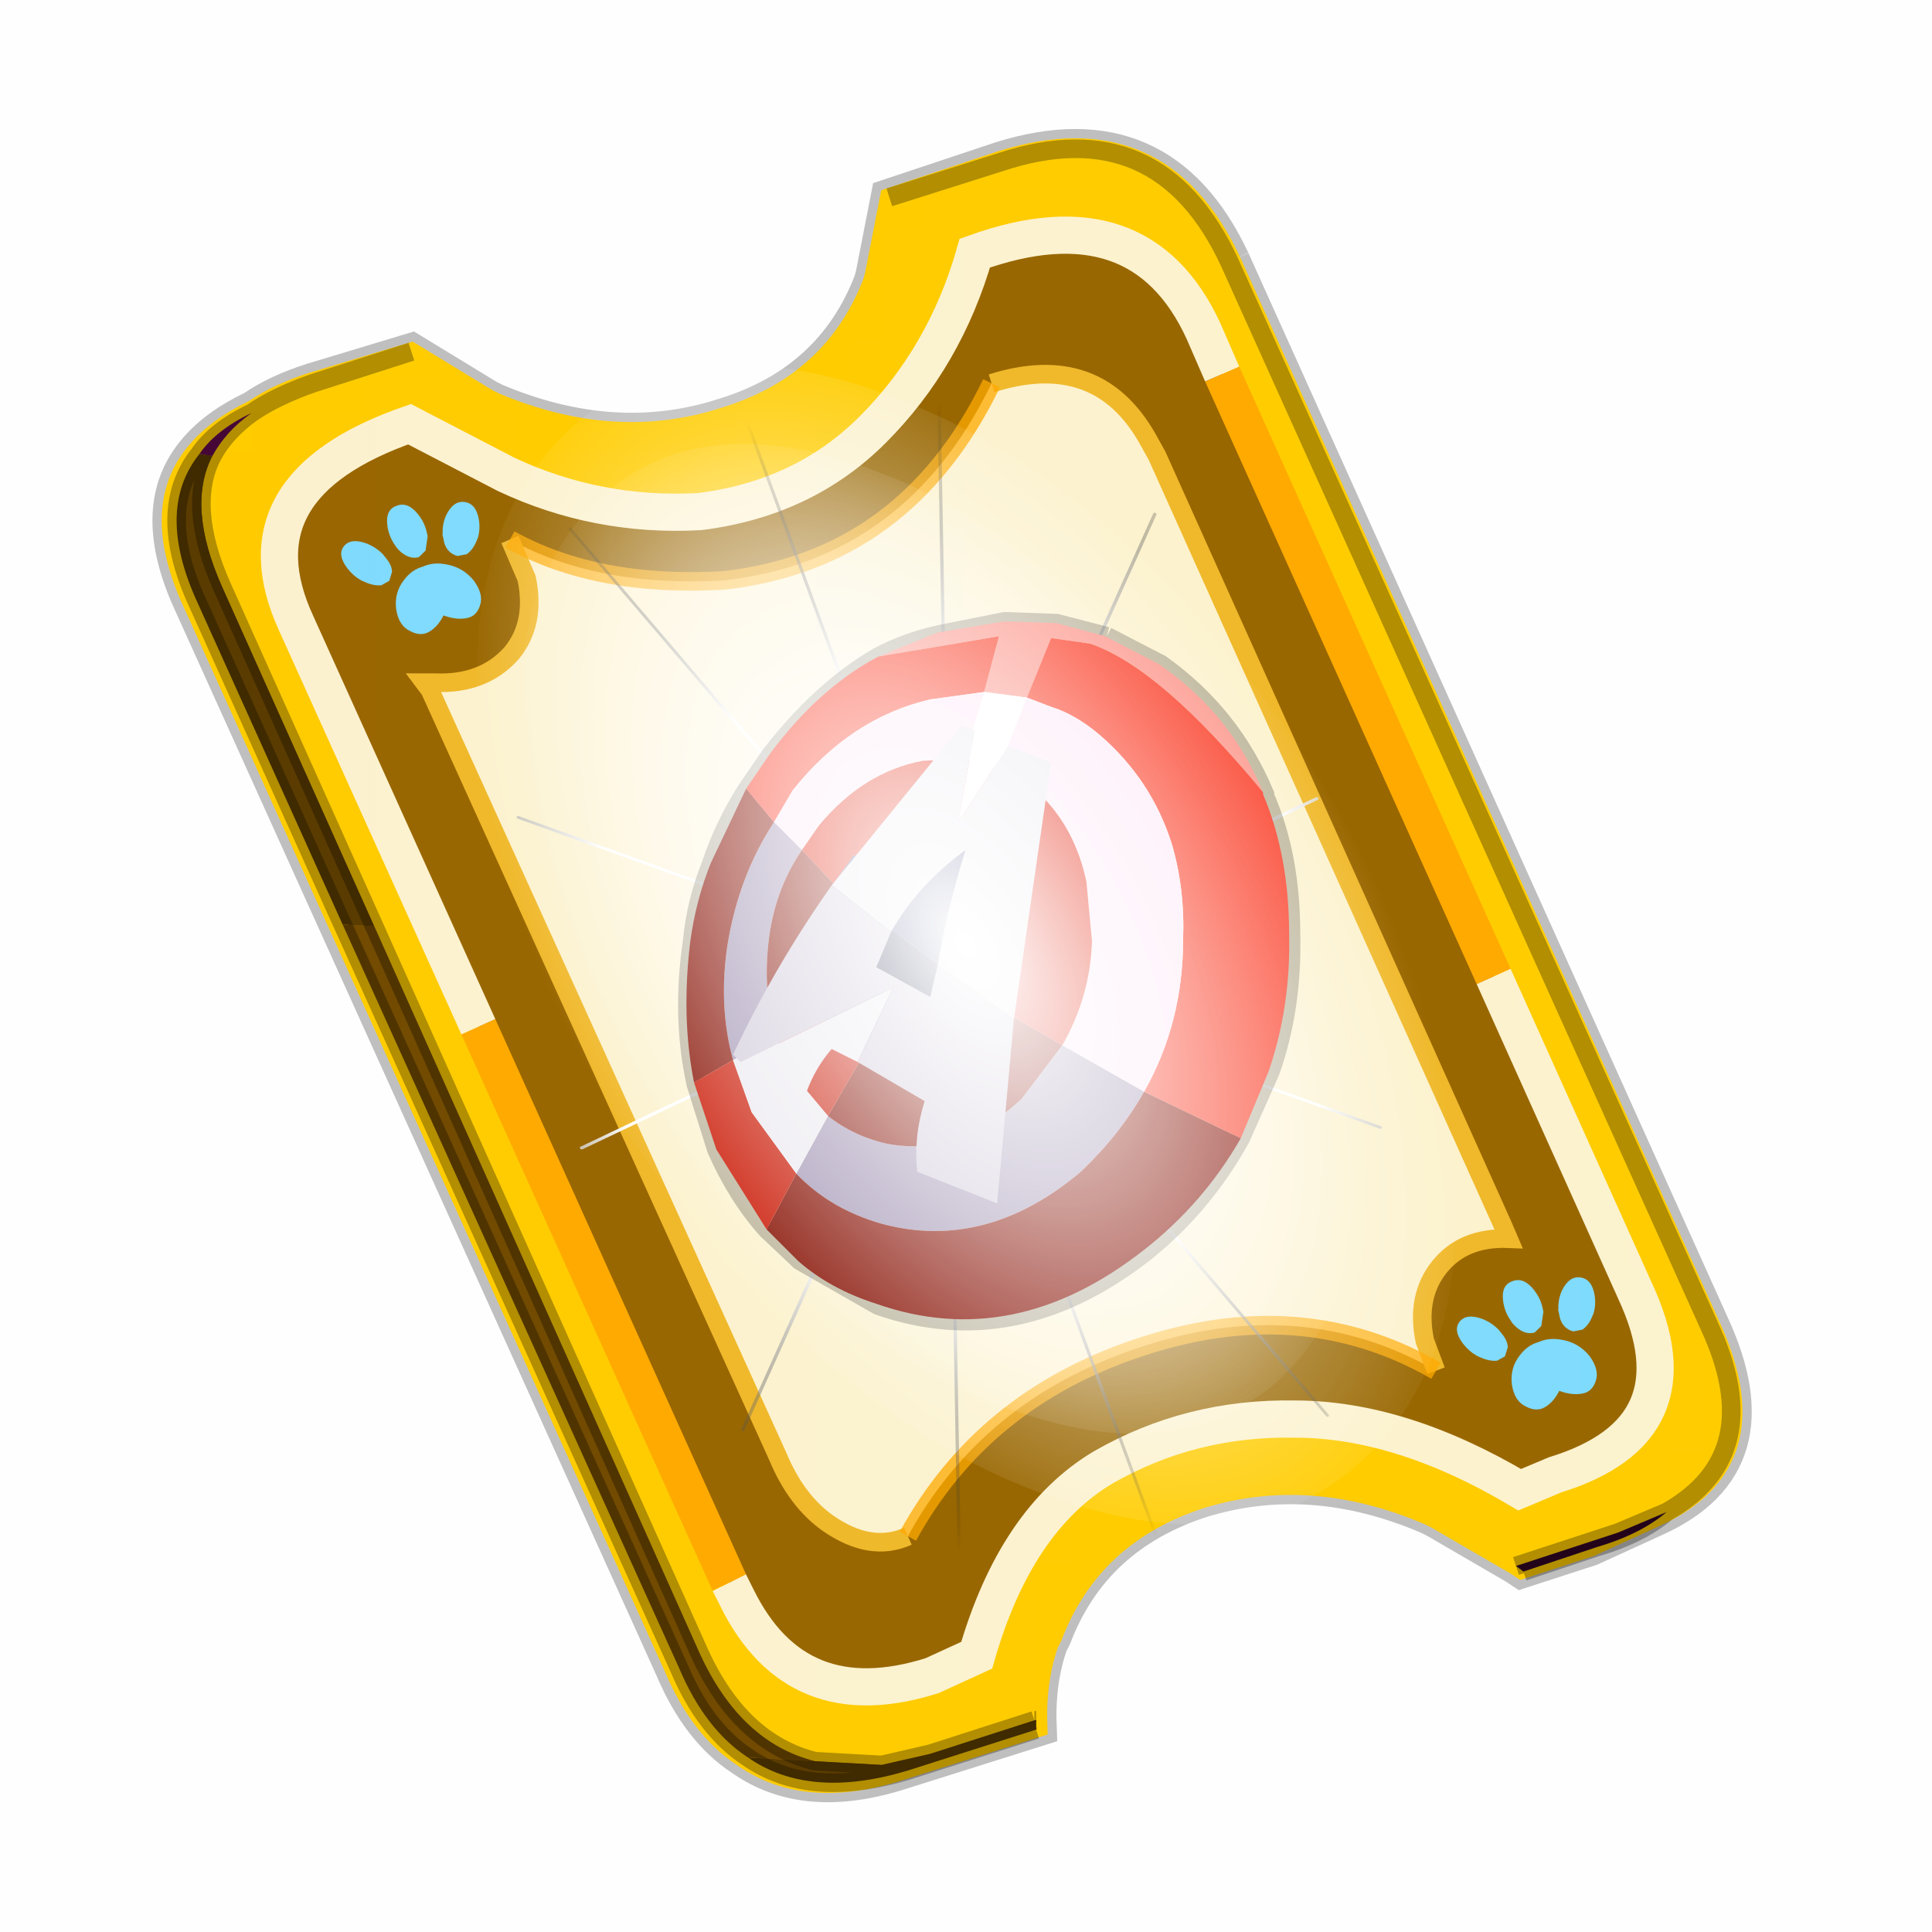 <?xml version='1.0' encoding='UTF-8'?>
<svg xmlns:xlink="http://www.w3.org/1999/xlink" xmlns="http://www.w3.org/2000/svg" version="1.1" width="60px" height="60px" viewBox="0.0 0.0 60.0 60.0"><defs><g id="c1"><path fill="#000000" fill-opacity="0.004" d="M0.0 0.0 L60.0 0.0 60.0 60.0 0.0 60.0 0.0 0.0"/></g><g id="c2"><path fill="none" stroke="#000000" stroke-width="1.0" stroke-opacity="0.247" d="M28.5 3.05 L41.4 31.7 Q43.1 35.4 39.9 36.85 L38.15 37.65 36.3 38.25 36.15 38.15 34.0 36.9 33.8 36.8 Q30.65 35.45 27.7 36.35 24.75 37.3 23.7 40.05 L23.6 40.25 Q23.25 41.25 23.3 42.5 L19.65 43.65 Q17.05 44.5 15.35 43.3 14.2 42.55 13.5 40.9 L0.55 12.25 Q-0.6 9.75 0.6 8.25 1.15 7.55 2.2 7.05 2.85 6.6 3.8 6.3 L6.45 5.5 8.5 6.75 8.7 6.85 Q11.9 8.2 14.85 7.25 17.8 6.35 18.85 3.6 L18.9 3.4 19.3 1.35 22.3 0.35 Q26.6 -1.0 28.5 3.05"/><path fill="#986600" stroke="none" d="M28.5 3.05 L41.4 31.7 Q43.1 35.4 39.9 36.85 L38.15 37.65 36.3 38.25 36.15 38.15 34.0 36.9 33.8 36.8 Q30.65 35.45 27.7 36.35 24.75 37.3 23.7 40.05 L23.6 40.25 Q23.25 41.25 23.3 42.5 L19.65 43.65 Q17.05 44.5 15.35 43.3 14.2 42.55 13.5 40.9 L0.55 12.25 Q-0.6 9.75 0.6 8.25 1.15 7.55 2.2 7.05 2.85 6.6 3.8 6.3 L6.45 5.5 8.5 6.75 8.7 6.85 Q11.9 8.2 14.85 7.25 17.8 6.35 18.85 3.6 L18.9 3.4 19.3 1.35 22.3 0.35 Q26.6 -1.0 28.5 3.05"/><path fill="none" stroke="#ffcc00" stroke-width="0.5" d="M28.5 3.05 L41.4 31.7 Q43.1 35.4 39.9 36.85 L38.15 37.65 36.3 38.25 36.15 38.15 34.0 36.9 33.8 36.8 Q30.65 35.45 27.7 36.35 24.75 37.3 23.7 40.05 L23.6 40.25 Q23.25 41.25 23.3 42.5 L19.65 43.65 Q17.05 44.5 15.35 43.3 14.2 42.55 13.5 40.9 L0.55 12.25 Q-0.6 9.75 0.6 8.25 1.15 7.55 2.2 7.05 2.85 6.6 3.8 6.3 L6.45 5.5 8.5 6.75 8.7 6.85 Q11.9 8.2 14.85 7.25 17.8 6.35 18.85 3.6 L18.9 3.4 19.3 1.35 22.3 0.35 Q26.6 -1.0 28.5 3.05"/><path fill="#ffcc00" stroke="none" d="M19.3 1.35 L22.3 0.4 Q26.55 -1.0 28.45 3.1 L41.35 31.7 Q42.95 35.15 40.2 36.7 L38.9 37.25 36.15 38.15 34.0 36.9 33.8 36.8 Q30.65 35.45 27.7 36.35 24.75 37.3 23.7 40.05 L23.6 40.25 Q23.25 41.25 23.25 42.3 L23.2 42.3 20.4 43.2 19.1 43.5 17.3 43.4 Q15.3 42.9 14.2 40.5 L5.45 20.95 1.35 11.8 Q0.4 9.65 1.1 8.3 1.45 7.65 2.15 7.15 2.8 6.7 3.8 6.35 L6.45 5.5 8.5 6.75 8.7 6.85 Q11.9 8.2 14.85 7.25 17.8 6.35 18.85 3.6 L18.9 3.4 19.3 1.35 M35.55 22.3 L28.25 6.1 27.75 4.95 Q26.05 1.25 21.6 2.85 20.8 5.65 18.85 7.6 17.0 9.45 14.2 9.8 11.45 9.95 9.0 8.8 L6.4 7.45 Q1.65 9.1 3.35 12.8 L8.25 23.65 15.0 38.6 15.2 39.0 Q16.8 42.25 20.45 41.1 L21.65 40.55 Q22.7 36.9 25.05 35.5 27.4 34.15 30.2 34.2 33.05 34.2 36.25 36.1 L37.2 35.7 Q41.1 34.5 39.35 30.75 L35.55 22.3"/><path fill="#996600" stroke="none" d="M28.25 6.1 L35.55 22.3 39.35 30.75 Q41.1 34.5 37.2 35.7 L36.25 36.1 Q33.05 34.2 30.2 34.2 27.4 34.15 25.05 35.5 22.7 36.9 21.65 40.55 L20.45 41.1 Q16.8 42.25 15.2 39.0 L15.0 38.6 8.25 23.65 3.35 12.8 Q1.65 9.1 6.4 7.45 L9.0 8.8 Q11.45 9.95 14.2 9.8 17.0 9.45 18.85 7.6 20.8 5.65 21.6 2.85 26.05 1.25 27.75 4.95 L28.25 6.1 M34.0 32.9 L33.7 32.1 Q33.45 30.9 34.1 30.1 34.75 29.3 35.95 29.35 L35.8 29.0 26.5 8.3 26.25 7.85 Q24.9 5.45 22.05 6.35 19.75 11.1 14.85 11.65 11.45 11.85 9.1 10.55 L9.55 11.6 Q9.8 12.8 9.15 13.6 8.4 14.45 7.1 14.4 L6.8 14.4 6.95 14.6 16.3 35.2 Q16.8 36.4 17.65 37.0 18.8 37.8 19.8 37.35 21.8 33.7 25.95 32.3 30.35 30.8 34.0 32.9"/><path fill="#fcf2cf" stroke="none" d="M22.05 6.35 Q24.9 5.45 26.25 7.85 L26.5 8.3 35.8 29.0 35.95 29.35 Q34.75 29.3 34.1 30.1 33.45 30.9 33.7 32.1 L34.0 32.9 Q30.35 30.8 25.95 32.3 21.8 33.7 19.8 37.35 18.8 37.8 17.65 37.0 16.8 36.4 16.3 35.2 L6.95 14.6 6.8 14.4 7.1 14.4 Q8.4 14.45 9.15 13.6 9.8 12.8 9.55 11.6 L9.1 10.55 Q11.45 11.85 14.85 11.65 19.75 11.1 22.05 6.35"/><path fill="#5b3c00" stroke="none" d="M23.25 42.35 L23.25 42.55 19.8 43.65 Q17.15 44.45 15.5 43.3 L17.3 43.4 19.1 43.5 20.4 43.2 23.2 42.3 23.25 42.35 M4.6 20.9 L0.7 12.25 Q-0.45 9.75 0.75 8.25 L1.1 8.3 Q0.4 9.65 1.35 11.8 L5.45 20.95 4.6 20.9"/><path fill="#630a4c" stroke="none" d="M0.75 8.25 Q1.2 7.6 2.15 7.15 1.45 7.65 1.1 8.3 L0.75 8.25"/><path fill="#724b00" stroke="none" d="M15.5 43.3 Q14.35 42.55 13.65 40.9 L4.6 20.9 5.45 20.95 14.2 40.5 Q15.3 42.9 17.3 43.4 L15.5 43.3"/><path fill="#300525" stroke="none" d="M40.2 36.7 Q39.5 37.3 38.3 37.65 L36.35 38.3 36.15 38.15 38.9 37.25 40.2 36.7 M23.25 42.3 L23.25 42.35 23.2 42.3 23.25 42.3"/><path fill="none" stroke="#000000" stroke-width="0.5" stroke-opacity="0.302" d="M19.3 1.35 L22.3 0.4 Q26.55 -1.0 28.45 3.1 L41.35 31.7 Q42.95 35.15 40.2 36.7 39.5 37.3 38.3 37.65 L36.35 38.3 M23.25 42.55 L19.8 43.65 Q17.15 44.45 15.5 43.3 14.35 42.55 13.65 40.9 L4.6 20.9 0.7 12.25 Q-0.45 9.75 0.75 8.25 1.2 7.6 2.15 7.15 2.8 6.7 3.8 6.35 L6.45 5.5 M1.1 8.3 Q1.45 7.65 2.15 7.15 M5.45 20.95 L1.35 11.8 Q0.4 9.65 1.1 8.3 M23.2 42.3 L20.4 43.2 19.1 43.5 17.3 43.4 Q15.3 42.9 14.2 40.5 L5.45 20.95 M23.25 42.3 L23.2 42.3 M40.2 36.7 L38.9 37.25 36.15 38.15"/><path fill="none" stroke="#ffaa00" stroke-width="1.0" d="M28.25 6.1 L35.55 22.3 M15.0 38.6 L8.25 23.65"/><path fill="none" stroke="#fcf2cf" stroke-width="1.0" d="M35.55 22.3 L39.35 30.75 Q41.1 34.5 37.2 35.7 L36.25 36.1 Q33.05 34.2 30.2 34.2 27.4 34.15 25.05 35.5 22.7 36.9 21.65 40.55 L20.45 41.1 Q16.8 42.25 15.2 39.0 L15.0 38.6 M8.25 23.65 L3.35 12.8 Q1.65 9.1 6.4 7.45 L9.0 8.8 Q11.45 9.95 14.2 9.8 17.0 9.45 18.85 7.6 20.8 5.65 21.6 2.85 26.05 1.25 27.75 4.95 L28.25 6.1"/><path fill="none" stroke="#f0b92b" stroke-width="0.5" d="M22.05 6.35 Q24.9 5.45 26.25 7.85 L26.5 8.3 35.8 29.0 35.95 29.35 Q34.75 29.3 34.1 30.1 33.45 30.9 33.7 32.1 L34.0 32.9 M19.8 37.35 Q18.8 37.8 17.65 37.0 16.8 36.4 16.3 35.2 L6.95 14.6 6.8 14.4 7.1 14.4 Q8.4 14.45 9.15 13.6 9.8 12.8 9.55 11.6 L9.1 10.55"/><path fill="none" stroke="#ffaa00" stroke-width="0.5" stroke-opacity="0.749" d="M34.0 32.9 Q30.35 30.8 25.95 32.3 21.8 33.7 19.8 37.35 M9.1 10.55 Q11.45 11.85 14.85 11.65 19.75 11.1 22.05 6.35"/></g><g id="c3"><path fill="#7fdbfe" stroke="none" d="M10.75 4.9 Q10.75 4.6 10.9 4.35 11.25 3.45 11.95 2.75 13.3 1.5 14.35 2.1 15.4 2.7 14.95 4.45 14.7 5.4 14.1 6.15 L13.75 6.5 Q13.1 7.15 12.35 7.35 L11.4 7.2 Q10.95 6.9 10.75 6.4 10.5 5.75 10.75 4.9 M9.3 1.7 Q9.55 2.65 9.4 3.6 L9.3 4.15 8.5 5.5 7.6 5.9 7.5 5.9 Q7.0 5.85 6.6 5.5 6.05 5.0 5.8 4.15 L5.7 3.6 Q5.55 2.65 5.8 1.7 6.25 0.0 7.5 0.0 L7.6 0.0 Q8.85 0.0 9.3 1.7 M0.15 4.45 Q-0.3 2.7 0.75 2.1 1.8 1.5 3.15 2.75 3.85 3.45 4.2 4.35 L4.35 4.9 Q4.6 5.75 4.35 6.4 L3.7 7.2 2.75 7.35 Q2.0 7.15 1.35 6.5 L1.0 6.15 Q0.4 5.4 0.15 4.45 M7.55 7.0 Q8.75 6.9 9.9 7.6 11.45 8.5 11.95 10.25 12.35 12.0 11.5 12.95 10.7 13.9 9.65 13.7 8.55 13.5 7.55 12.6 6.55 13.5 5.5 13.7 4.45 13.9 3.65 12.95 2.75 12.0 3.2 10.25 3.7 8.5 5.25 7.6 6.4 6.9 7.55 7.0"/></g><g id="c4"><g><use transform="matrix(1.0,0.0,0.0,1.0,0.0,0.0)" xlink:href="#c3"/></g></g><radialGradient gradientUnits="userSpaceOnUse" r="819.2" cx="0" cy="0" spreadMethod="pad" gradientTransform="matrix(0.091,0.0,0.0,0.091,0.6,3.4)" id="gradient1"><stop offset="0.0" stop-color="#ffffff"/><stop offset="1.0" stop-color="#ffffff" stop-opacity="0.0"/></radialGradient><g id="c5"><path stroke="none" fill="url(#gradient1)" d="M36.65 -54.65 Q60.05 -42.0 69.75 -17.95 80.55 8.9 68.0 34.1 55.45 59.35 26.8 68.2 -1.8 77.05 -29.7 64.3 -57.6 51.6 -68.45 24.75 -79.3 -2.05 -66.75 -27.25 L-66.7 -27.3 Q-54.1 -52.5 -25.5 -61.4 3.1 -70.2 31.0 -57.5 L36.65 -54.65"/></g><g id="c6"><g><use transform="matrix(1.0,0.0,0.0,1.0,0.0,0.0)" xlink:href="#c5"/></g></g><radialGradient gradientUnits="userSpaceOnUse" r="819.2" cx="0" cy="0" spreadMethod="pad" gradientTransform="matrix(0.209,0.0,0.0,0.177,67.15,107.2)" id="gradient2"><stop offset="0.357" stop-color="#ffffff"/><stop offset="0.671" stop-opacity="0.0"/></radialGradient><g id="c7"><path fill="none" stroke-linejoin="round" stroke-linecap="round" stroke="url(#gradient2)" stroke-width="0.5" d="M136.55 165.8 L68.6 106.0 68.4 106.0 118.25 201.5 M68.3 105.8 L68.35 105.8 68.3 105.8 68.3 105.85 68.4 106.0 68.3 106.0 86.55 211.5 M68.3 105.8 L68.3 105.85 68.3 106.0 68.15 105.95 18.25 151.55 M68.3 105.85 L68.25 105.85 68.3 106.0 50.0 193.2 M68.25 105.85 L68.15 105.95 0.05 97.7 M68.3 105.85 L68.25 105.8 68.25 105.85 M68.25 105.8 L68.2 105.7 0.0 45.7 M68.3 105.8 L68.25 105.75 68.25 105.8 M68.25 105.75 L68.2 105.7 18.25 10.05 M68.6 106.0 L68.35 105.8 118.25 60.15 M86.6 18.35 L68.3 105.8 M136.6 114.25 L68.6 106.0 M68.25 105.75 L49.95 0.05"/></g><g id="c8"><g><use transform="matrix(1.0,0.0,0.0,1.0,0.0,0.0)" xlink:href="#c7"/></g></g><g id="c9"><g><use transform="matrix(1.0,0.0,0.0,1.0,0.0,0.0)" xlink:href="#c2"/></g><g><use transform="matrix(0.239,-0.087,0.1,0.234,34.25,31.15)" xlink:href="#c4"/></g><g><use transform="matrix(0.239,-0.087,0.1,0.234,4.25,10.3)" xlink:href="#c4"/></g><g><use transform="matrix(0.121,-0.032,0.095,0.193,20.25,20.65)" filter="url(#filter7)" xlink:href="#c6"/></g><g><use transform="matrix(-0.155,0.051,0.084,0.147,22.6,3.15)" filter="url(#filter8)" xlink:href="#c8"/></g></g><filter id="filter7"><feColorMatrix in="SourceGraphic" type="matrix" values="0.0 0.0 0.0 0.0 0.797 0.0 0.0 0.0 0.0 0.598 0.0 0.0 0.0 0.0 0.199 0.0 0.0 0.0 1.0 0.0" result="cxform"/><feComposite operator="in" in2="SourceGraphic" result="color-xform"/></filter><filter id="filter8"><feColorMatrix in="SourceGraphic" type="matrix" values="0.0 0.0 0.0 0.0 0.996 0.0 0.0 0.0 0.0 0.996 0.0 0.0 0.0 0.0 0.996 0.0 0.0 0.0 1.0 0.0" result="cxform"/><feComposite operator="in" in2="SourceGraphic" result="color-xform"/></filter><g id="c10"><path fill="#ffffff" fill-opacity="0.004" d="M25.6 54.7 L28.6 53.75 Q32.85 52.35 34.75 56.45 L47.65 85.05 Q49.25 88.5 46.5 90.05 45.8 90.65 44.6 91.0 L42.65 91.65 42.45 91.5 Q41.45 90.75 40.3 90.25 L40.1 90.15 Q36.95 88.8 34.0 89.7 31.05 90.65 30.0 93.4 L29.9 93.6 Q29.55 94.6 29.55 95.65 L29.55 95.7 29.55 95.9 26.1 97.0 Q23.45 97.8 21.8 96.65 20.65 95.9 19.95 94.25 L7.0 65.6 Q5.85 63.1 7.05 61.6 7.5 60.95 8.45 60.5 9.1 60.05 10.1 59.7 L12.75 58.85 14.8 60.1 15.0 60.2 Q18.2 61.55 21.15 60.6 24.1 59.7 25.15 56.95 L25.2 56.75 25.6 54.7"/></g><linearGradient gradientUnits="userSpaceOnUse" x1="-819.2" x2="819.2" spreadMethod="pad" gradientTransform="matrix(0.026,0.0,0.0,0.027,20.9,21.95)" id="gradient3"><stop offset="0.0" stop-color="#f90013"/><stop offset="0.161" stop-color="#ff99ff"/><stop offset="0.463" stop-color="#66ffff"/><stop offset="0.722" stop-color="#ff9900"/><stop offset="1.0" stop-color="#33ff00"/></linearGradient><g id="c11"><path stroke="none" fill="url(#gradient3)" d="M0.55 12.2 Q-0.6 9.7 0.6 8.2 1.05 7.55 2.0 7.1 2.65 6.65 3.65 6.3 L22.15 0.35 Q26.4 -1.05 28.3 3.05 L41.2 31.65 Q42.8 35.1 40.05 36.65 39.35 37.25 38.15 37.6 L19.65 43.6 Q17.0 44.4 15.35 43.25 14.2 42.5 13.5 40.85 L0.55 12.2"/></g><g id="c12"><g><use transform="matrix(1.0,0.0,0.0,1.0,0.0,0.0)" xlink:href="#c11"/></g></g><g id="c13"><path fill="none" stroke="#000000" stroke-width="0.5" stroke-opacity="0.251" d="M11.6 -1.7 L10.25 -2.05 8.85 -2.1 7.1 -1.75 Q6.2 -1.55 5.45 -1.15 3.9 -0.25 2.55 1.5 L1.9 2.45 Q1.3 3.4 0.95 4.45 0.55 5.45 0.45 6.5 0.15 8.55 0.55 10.35 L1.1 12.1 Q1.65 13.35 2.45 14.25 L3.35 15.1 5.45 16.3 Q9.15 17.6 12.65 14.85 14.2 13.6 15.2 11.8 L16.0 10.0 Q16.6 8.3 16.55 6.3 16.55 4.2 15.85 2.6 L15.85 2.55 Q14.95 0.4 13.05 -0.95 L11.6 -1.7"/><path fill="#fc988d" stroke="none" d="M9.45 -0.05 L8.3 -0.2 8.7 -1.7 5.45 -1.15 7.05 -1.8 8.85 -2.1 10.25 -2.05 11.55 -1.7 13.0 -0.95 Q14.95 0.4 15.8 2.5 13.05 -0.85 11.15 -1.5 L10.1 -1.65 9.45 -0.05"/><path fill="#fa3f29" stroke="none" d="M9.45 -0.05 L10.1 -1.65 11.15 -1.5 Q13.05 -0.85 15.8 2.5 L15.8 2.55 Q16.5 4.2 16.5 6.3 16.55 8.25 15.95 10.0 L15.2 11.8 12.6 10.55 Q13.65 8.7 13.65 6.45 13.7 5.1 13.35 3.9 12.8 2.15 11.4 0.95 10.75 0.4 10.1 0.2 L9.45 -0.05 M5.45 -1.15 L8.7 -1.7 8.3 -0.2 6.85 0.0 Q4.7 0.5 3.15 2.45 L2.65 3.3 1.9 2.4 2.55 1.45 Q3.85 -0.3 5.45 -1.15"/><path fill="#fffeff" stroke="none" d="M8.3 -0.2 L9.45 -0.05 8.7 1.85 7.75 1.6 8.3 -0.2"/><path fill="#fdeaf7" stroke="none" d="M2.65 3.3 L3.15 2.45 Q4.7 0.5 6.85 0.0 L8.3 -0.2 7.75 1.6 6.65 1.65 Q5.05 1.95 3.85 3.4 L3.4 4.05 2.65 3.3 M9.45 -0.05 L10.1 0.2 Q10.75 0.4 11.4 0.95 12.8 2.15 13.35 3.9 13.7 5.1 13.65 6.45 13.65 8.7 12.6 10.55 L10.4 9.3 Q11.15 8.0 11.2 6.5 L11.05 4.9 Q10.75 3.5 9.85 2.6 9.45 2.15 8.95 2.0 L8.7 1.85 9.45 -0.05"/><path fill="#a295b4" stroke="none" d="M2.65 3.3 L3.4 4.05 Q2.65 5.15 2.5 6.55 2.35 7.9 2.7 9.05 L1.55 9.7 Q1.15 8.25 1.4 6.6 1.7 4.75 2.65 3.3 M10.4 9.3 L12.6 10.55 Q11.95 11.7 10.9 12.7 8.35 14.85 5.55 14.1 4.15 13.7 3.25 12.75 L4.1 11.2 Q4.8 11.75 5.7 11.95 7.6 12.3 9.3 10.75 L10.4 9.3"/><path fill="#e21c05" stroke="none" d="M3.4 4.05 L3.85 3.4 Q5.05 1.95 6.65 1.65 L7.75 1.6 7.3 3.35 6.5 3.3 Q5.65 3.4 4.85 4.2 L4.8 4.2 4.75 4.25 4.65 4.4 4.25 4.95 3.4 4.05 M8.7 1.85 L8.95 2.0 Q9.45 2.15 9.85 2.6 10.75 3.5 11.05 4.9 L11.2 6.5 Q11.15 8.0 10.4 9.3 L8.75 8.35 8.95 7.8 9.0 7.6 9.3 6.5 9.2 5.35 8.45 4.05 8.2 3.8 8.0 3.6 7.95 3.6 8.7 1.85"/><path fill="#871003" stroke="none" d="M12.6 10.55 L15.2 11.8 Q14.2 13.55 12.6 14.8 9.1 17.55 5.4 16.25 4.15 15.85 3.3 15.1 L2.45 14.25 3.25 12.75 Q4.15 13.7 5.55 14.1 8.35 14.85 10.9 12.7 11.95 11.7 12.6 10.55 M0.5 10.3 Q0.15 8.55 0.4 6.5 0.55 5.4 0.95 4.4 L1.9 2.4 2.65 3.3 Q1.7 4.75 1.4 6.6 1.15 8.25 1.55 9.7 L0.5 10.3 M3.4 4.05 L4.25 4.95 Q3.8 5.65 3.7 6.55 3.6 7.5 3.9 8.3 L2.7 9.05 Q2.35 7.9 2.5 6.55 2.65 5.15 3.4 4.05 M5.0 9.65 L5.9 9.95 5.95 10.0 Q7.1 10.05 8.15 9.1 L8.75 8.35 10.4 9.3 9.3 10.75 Q7.6 12.3 5.7 11.95 4.8 11.75 4.1 11.2 L5.0 9.65"/><path fill="#fb6757" stroke="none" d="M7.75 1.6 L8.7 1.85 7.95 3.6 Q7.6 3.4 7.3 3.35 L7.75 1.6"/><path fill="#3f467e" stroke="none" d="M7.3 3.35 Q7.6 3.4 7.95 3.6 L8.0 3.6 8.2 3.8 8.45 4.05 9.2 5.35 9.3 6.5 9.0 7.6 8.95 7.8 8.75 8.35 7.9 7.75 5.15 5.7 4.25 4.95 4.65 4.4 4.75 4.25 4.8 4.2 4.85 4.2 Q5.65 3.4 6.5 3.3 L7.3 3.35"/><path fill="#272c4e" stroke="none" d="M4.25 4.95 L5.15 5.7 7.9 7.75 8.75 8.35 8.15 9.1 Q7.1 10.05 5.95 10.0 L5.9 9.95 5.0 9.65 4.15 8.8 3.9 8.3 Q3.6 7.5 3.7 6.55 3.8 5.65 4.25 4.95"/><path fill="#ca1804" stroke="none" d="M2.45 14.25 L1.1 12.1 0.5 10.3 1.55 9.7 2.05 11.1 3.25 12.75 2.45 14.25 M2.7 9.05 L3.9 8.3 4.15 8.8 5.0 9.65 4.1 11.2 3.05 9.95 2.7 9.05"/><path fill="#ebe9ef" stroke="none" d="M4.1 11.2 L3.25 12.75 2.05 11.1 1.55 9.7 2.7 9.05 3.05 9.95 4.1 11.2"/><path fill="#fffeff" stroke="none" d="M8.05 0.85 L8.95 1.25 7.6 3.3 8.05 0.85"/><path fill="#ebe9ef" stroke="none" d="M8.05 0.85 L7.6 3.3 8.95 1.25 10.1 1.7 9.1 8.6 7.05 7.15 Q7.3 5.65 7.8 4.05 6.5 5.0 5.8 6.25 L4.2 5.0 7.7 0.7 8.05 0.85 M4.9 9.75 L4.2 9.4 Q3.55 10.15 3.35 11.2 L1.75 9.75 5.85 7.75 4.9 9.75"/><path fill="#d0c9d9" stroke="none" d="M9.1 8.6 L8.65 13.55 6.5 12.7 Q6.4 11.75 6.7 10.8 L4.9 9.75 5.85 7.75 1.75 9.75 1.55 9.55 Q2.65 7.2 4.2 5.0 L5.8 6.25 5.4 7.2 6.85 8.0 7.05 7.15 9.1 8.6"/></g><g id="c14"><g><use transform="matrix(1.0,0.0,0.0,1.0,0.0,0.0)" xlink:href="#c13"/></g></g><linearGradient gradientUnits="userSpaceOnUse" x1="-819.2" x2="819.2" spreadMethod="pad" gradientTransform="matrix(-0.013,0.036,-0.025,-0.024,24.2,32.05)" id="gradient4"><stop offset="0.0" stop-opacity="0.337"/><stop offset="1.0" stop-opacity="0.0"/></linearGradient><linearGradient gradientUnits="userSpaceOnUse" x1="-819.2" x2="819.2" spreadMethod="pad" gradientTransform="matrix(-0.007,0.031,-0.027,-0.018,34.25,44.6)" id="gradient5"><stop offset="0.0" stop-opacity="0.337"/><stop offset="1.0" stop-opacity="0.0"/></linearGradient><linearGradient gradientUnits="userSpaceOnUse" x1="-819.2" x2="819.2" spreadMethod="pad" gradientTransform="matrix(-0.01,0.031,-0.018,-0.015,4.1,17.85)" id="gradient6"><stop offset="0.0" stop-opacity="0.337"/><stop offset="1.0" stop-opacity="0.0"/></linearGradient><linearGradient gradientUnits="userSpaceOnUse" x1="-819.2" x2="819.2" spreadMethod="pad" gradientTransform="matrix(0.0,0.041,-0.033,-0.015,15.9,32.85)" id="gradient7"><stop offset="0.0" stop-opacity="0.337"/><stop offset="1.0" stop-opacity="0.0"/></linearGradient><g id="c15"><path stroke="none" fill="url(#gradient4)" d="M26.45 1.85 L26.45 44.1 21.35 44.1 21.35 1.85 26.45 1.85"/><path stroke="none" fill="url(#gradient5)" d="M36.8 5.55 L36.8 44.1 31.7 44.1 31.7 5.7 36.8 5.55"/><path stroke="none" fill="url(#gradient6)" d="M5.1 6.45 L5.1 44.1 0.0 44.1 0.0 6.65 5.1 6.45"/><path stroke="none" fill="url(#gradient7)" d="M15.75 1.85 L15.0 44.1 9.35 44.1 9.65 1.85 15.75 1.85"/></g><g id="c16"><g><use transform="matrix(1.0,0.0,0.0,1.0,0.0,0.0)" xlink:href="#c15"/></g></g><g id="c17"><path fill="#fefd8d" fill-opacity="0.973" d="M33.85 83.75 L33.85 83.8 33.85 83.95 33.85 84.0 33.85 84.1 33.9 84.1 33.9 84.15 34.35 84.4 34.85 84.75 34.35 84.45 34.1 84.3 34.05 84.25 33.95 84.2 33.9 84.2 33.9 84.7 33.9 85.25 33.85 84.75 33.75 84.2 33.7 84.1 33.5 84.25 33.0 84.55 32.7 84.7 32.95 84.5 33.4 84.3 33.45 84.25 33.5 84.2 33.7 84.1 33.65 84.05 33.7 84.05 33.7 84.0 33.3 83.6 32.95 83.25 33.3 83.55 33.55 83.8 33.7 83.95 33.8 83.4 33.9 82.95 33.85 83.35 33.85 83.75 M34.25 84.0 L34.15 84.0 33.9 84.05 34.15 83.95 34.7 83.75 35.2 83.65 34.85 83.75 34.95 83.85 34.85 83.75 34.7 83.8 34.4 83.9 34.35 83.9 34.25 84.0 M34.95 83.85 L35.65 84.4 36.45 85.15 36.5 85.2 36.75 85.45 36.9 85.55 36.9 85.5 37.1 83.9 37.35 82.3 37.45 81.75 37.4 82.25 37.4 83.85 37.2 85.6 37.35 86.0 37.4 86.1 38.7 86.9 40.15 87.75 40.55 88.05 40.1 87.8 38.75 87.05 37.75 86.45 37.4 86.25 37.35 86.2 37.4 86.3 37.5 87.75 37.55 89.45 37.6 90.0 37.5 89.5 37.25 87.9 37.05 86.25 37.0 86.3 36.9 85.9 36.7 85.75 36.9 85.85 36.9 85.65 35.7 84.55 34.95 83.85 M35.7 86.65 L36.1 86.45 36.2 86.4 36.85 86.1 36.3 86.45 34.8 87.25 33.35 88.0 32.8 88.25 33.3 88.0 34.65 87.2 35.7 86.65 M38.1 85.65 L39.7 85.1 41.3 84.6 41.85 84.45 41.35 84.6 39.85 85.15 38.15 85.7 37.5 85.9 Q37.45 85.85 38.1 85.65"/><path fill="#fffd8f" fill-opacity="0.4" d="M33.85 83.75 L34.05 83.4 34.25 83.2 34.15 83.4 34.0 83.8 33.9 83.9 33.85 83.8 33.85 83.75 M34.1 84.3 L34.35 84.5 34.45 84.65 34.25 84.5 34.0 84.3 33.95 84.2 34.05 84.25 34.1 84.3 M33.4 84.3 L33.3 84.3 32.95 84.45 32.7 84.55 32.95 84.4 33.35 84.25 33.45 84.25 33.4 84.3 M33.55 83.8 L33.4 83.6 33.6 83.8 33.65 83.9 33.55 83.8 M34.25 84.0 L34.35 83.9 34.4 83.9 34.65 83.85 34.95 83.85 35.05 83.8 34.95 83.85 34.7 83.9 34.3 84.0 34.2 84.0 34.25 84.0 M36.45 85.15 L35.85 84.4 35.45 83.85 35.95 84.3 36.65 85.15 36.9 85.5 36.75 85.45 36.5 85.2 36.45 85.15 M37.75 86.45 Q38.15 86.7 38.6 87.1 L39.3 87.75 38.5 87.15 37.6 86.5 37.4 86.3 37.35 86.2 37.4 86.25 37.75 86.45 M33.6 84.3 L33.7 84.2 33.75 84.35 33.65 84.7 33.55 85.05 33.55 84.75 33.6 84.3 M38.7 82.75 L38.55 83.1 38.15 84.05 37.65 85.15 37.35 85.5 37.35 85.0 37.9 84.05 38.5 83.1 38.7 82.75 M35.7 86.65 L34.7 87.0 33.8 87.3 34.7 86.95 35.75 86.5 36.1 86.45 35.7 86.65 M39.8 85.45 L38.7 85.65 38.25 85.7 38.7 85.55 39.75 85.35 40.7 85.2 41.05 85.15 40.75 85.25 39.8 85.45 M36.4 87.85 Q36.5 87.1 36.7 86.7 L36.95 86.25 37.0 86.75 36.65 87.8 36.3 88.85 36.15 89.25 36.25 88.85 36.4 87.85"/><path fill="#fffd8f" fill-opacity="0.392" d="M36.9 85.85 L37.45 85.8 Q37.9 86.0 38.0 86.75 L38.45 87.85 38.6 88.25 38.35 87.95 37.65 87.3 Q37.1 87.0 36.9 86.5 36.75 86.1 36.9 85.85"/><path fill="#fffd8f" fill-opacity="0.392" d="M36.95 85.95 Q36.8 85.8 37.05 85.85 L38.0 86.25 39.0 86.75 39.35 86.95 39.05 86.85 Q38.8 86.65 38.35 86.6 L37.55 86.35 36.95 85.95"/><path fill="#fffd8f" fill-opacity="0.392" d="M37.3 85.9 L36.75 85.85 Q36.35 85.55 36.4 84.8 L36.2 83.65 36.1 83.25 36.3 83.55 Q36.35 83.9 36.9 84.35 37.35 84.75 37.45 85.25 L37.3 85.9"/><path fill="#fffd8f" fill-opacity="0.392" d="M37.2 85.8 L37.1 85.95 36.25 85.35 35.35 84.65 35.05 84.45 35.3 84.6 Q35.55 84.75 35.95 84.9 L36.75 85.3 37.2 85.8"/><path fill="#fffd8f" fill-opacity="0.392" d="M37.85 85.8 Q37.7 85.85 37.85 85.65 38.0 85.45 38.75 85.2 L39.75 84.75 40.15 84.6 39.9 84.75 39.25 85.2 38.5 85.65 37.85 85.8"/><path fill="#fffd8f" fill-opacity="0.392" d="M36.5 86.25 L36.6 86.4 35.75 87.0 34.8 87.6 34.45 87.85 Q34.4 87.8 34.7 87.65 L35.25 87.1 35.9 86.5 Q36.25 86.25 36.5 86.25"/><path fill="#fffd8f" fill-opacity="0.392" d="M33.75 84.05 L33.95 84.05 34.1 84.35 34.2 84.75 34.0 84.55 33.7 84.25 Q33.65 84.1 33.75 84.05"/><path fill="#fffd8f" fill-opacity="0.392" d="M34.2 84.3 L33.95 84.2 33.75 84.1 33.75 84.05 Q33.9 84.05 34.1 84.2 L34.4 84.35 34.2 84.3"/><path fill="#fffd8f" fill-opacity="0.392" d="M33.85 84.05 L33.65 84.05 33.5 83.65 33.5 83.25 33.65 83.55 33.9 83.85 33.85 84.05"/><path fill="#fffd8f" fill-opacity="0.392" d="M33.8 84.0 L33.75 84.05 33.5 83.9 33.15 83.6 33.05 83.55 33.2 83.6 33.35 83.7 33.65 83.85 33.8 84.0"/><path fill="#fffd8f" fill-opacity="0.392" d="M34.05 84.0 L34.05 83.95 34.3 83.8 34.7 83.65 34.8 83.6 34.7 83.7 Q34.6 83.7 34.55 83.8 L34.25 83.95 34.05 84.0"/><path fill="#fffd8f" fill-opacity="0.392" d="M33.15 84.45 L33.4 84.3 Q33.5 84.15 33.6 84.15 L33.6 84.2 33.3 84.45 Q33.15 84.55 33.05 84.6 L33.15 84.45"/><path fill="#ffffff" stroke="none" d="M36.05 86.15 Q36.05 85.7 36.3 85.35 L37.05 84.95 37.85 85.2 38.25 85.9 38.05 86.75 37.3 87.15 36.5 86.9 36.05 86.15"/><path fill="#fefd8d" fill-opacity="0.973" d="M21.4 61.35 L21.05 61.5 19.9 61.9 18.75 62.3 18.65 62.35 18.2 62.45 18.6 62.25 19.85 61.9 21.0 61.5 21.4 61.35 M17.45 61.95 L17.7 62.2 17.75 62.2 17.7 62.15 17.85 61.05 18.05 59.85 18.15 59.4 18.1 59.8 18.05 61.0 18.0 62.25 18.1 62.6 19.15 63.2 20.0 63.75 19.15 63.3 18.5 62.95 18.4 62.85 18.15 62.7 18.1 62.7 18.15 62.75 18.2 63.85 18.2 64.9 18.0 64.0 17.85 62.8 17.8 62.8 17.75 62.45 17.6 62.3 17.7 62.35 17.7 62.3 16.85 61.5 15.9 60.65 15.65 60.35 15.95 60.65 16.8 61.4 17.45 61.95 M17.25 62.85 L17.7 62.65 17.3 62.95 16.2 63.45 15.1 64.05 14.7 64.25 15.05 64.05 16.1 63.45 17.25 62.85"/><path fill="#fffd8f" fill-opacity="0.4" d="M17.45 61.95 L16.95 61.35 16.5 60.75 17.0 61.3 17.55 61.95 17.7 62.15 17.75 62.2 17.7 62.2 17.45 61.95 M18.5 62.95 L19.0 63.35 19.6 63.8 19.8 64.0 19.6 63.85 18.95 63.4 18.3 62.9 18.15 62.75 18.1 62.7 18.15 62.7 18.4 62.85 18.5 62.95 M19.1 62.2 L19.85 62.05 20.6 61.95 19.85 62.15 19.05 62.3 18.75 62.3 19.1 62.2 M18.95 60.4 L18.65 61.15 18.3 61.9 18.05 62.2 18.1 61.85 18.45 61.15 18.9 60.4 19.1 60.2 18.95 60.4 M17.75 62.75 L17.8 63.1 17.6 63.95 17.25 64.7 17.15 64.95 17.2 64.7 17.4 63.9 Q17.4 63.4 17.55 63.1 L17.75 62.75 M16.9 62.9 L17.2 62.85 Q17.15 62.9 16.85 63.05 L16.15 63.3 15.45 63.55 15.2 63.6 15.45 63.5 16.1 63.25 Q16.6 63.0 16.9 62.9"/><path fill="#fffd8f" fill-opacity="0.392" d="M17.7 62.45 L18.15 62.4 18.6 63.1 18.85 63.95 19.0 64.25 18.8 64.0 Q18.75 63.8 18.3 63.55 L17.75 62.95 17.7 62.45"/><path fill="#fffd8f" fill-opacity="0.392" d="M17.8 62.5 Q17.7 62.4 17.9 62.4 18.05 62.4 18.55 62.7 L19.35 63.1 19.6 63.2 19.35 63.15 18.85 63.0 18.25 62.8 17.8 62.5"/><path fill="#fffd8f" fill-opacity="0.392" d="M18.0 62.5 L17.55 62.45 Q17.35 62.3 17.3 61.7 L17.2 60.8 17.15 60.5 17.25 60.75 17.65 61.35 18.1 62.0 18.0 62.5"/><path fill="#fffd8f" fill-opacity="0.392" d="M17.95 62.45 L17.9 62.5 17.25 62.1 Q16.8 61.7 16.55 61.6 L16.35 61.4 16.55 61.5 17.05 61.75 17.6 62.05 17.95 62.45"/><path fill="#fffd8f" fill-opacity="0.392" d="M18.45 62.4 L18.4 62.3 19.05 61.9 19.85 61.6 20.15 61.5 19.95 61.6 19.5 61.95 18.9 62.3 18.45 62.4"/><path fill="#fffd8f" fill-opacity="0.392" d="M17.45 62.7 L17.5 62.85 16.9 63.3 16.2 63.75 15.95 63.95 16.15 63.75 16.5 63.35 17.05 62.9 17.45 62.7"/><path fill="#ffffff" stroke="none" d="M17.2 62.65 Q17.15 62.35 17.4 62.1 L17.9 61.75 18.55 61.95 18.85 62.5 18.7 63.1 18.1 63.4 17.55 63.25 17.2 62.65"/><path fill="#ffffff" stroke="none" d="M33.45 84.15 L33.55 83.9 33.75 83.75 34.1 83.85 34.2 84.05 34.15 84.4 33.85 84.5 33.6 84.45 33.45 84.15"/></g><g id="c18"><g><use transform="matrix(1.0,0.0,0.0,1.0,6.3,53.35)" xlink:href="#c9"/></g><mask id="mask10"><use transform="matrix(1.0,0.0,0.0,1.0,0.0,0.0)" xlink:href="#c10"/></mask><g mask="url(#mask10)"><use transform="matrix(1.0,0.0,0.0,1.0,6.45,53.4)" xlink:href="#c12"/></g><g><use transform="matrix(1.0,0.0,0.0,1.0,19.85,68.2)" xlink:href="#c14"/></g><mask id="mask10"><use transform="matrix(1.0,0.0,0.0,1.0,0.0,0.0)" xlink:href="#c10"/></mask><g mask="url(#mask10)"><use transform="matrix(1.0,0.0,0.0,1.0,9.65,51.0)" filter="url(#filter17)" xlink:href="#c16"/></g><g mask="url(#mask10)"><use transform="matrix(1.0,0.0,0.0,1.0,9.65,51.0)" filter="url(#filter18)" xlink:href="#c16"/></g><g mask="url(#mask10)"><use transform="matrix(1.0,0.0,0.0,1.0,0.0,0.0)" xlink:href="#c17"/></g><g><use transform="matrix(0.141,-0.038,0.111,0.226,27.2,74.05)" filter="url(#filter20)" xlink:href="#c6"/></g></g><filter id="filter17"><feColorMatrix in="SourceGraphic" type="matrix" values="0.0 0.0 0.0 0.0 0.996 0.0 0.0 0.0 0.0 0.996 0.0 0.0 0.0 0.0 0.996 0.0 0.0 0.0 1.0 0.0" result="cxform"/><feComposite operator="in" in2="SourceGraphic" result="color-xform"/></filter><filter id="filter18"><feColorMatrix in="SourceGraphic" type="matrix" values="0.0 0.0 0.0 0.0 0.996 0.0 0.0 0.0 0.0 0.996 0.0 0.0 0.0 0.0 0.996 0.0 0.0 0.0 1.0 0.0" result="cxform"/><feComposite operator="in" in2="SourceGraphic" result="color-xform"/></filter><filter id="filter20"><feColorMatrix in="SourceGraphic" type="matrix" values="1.0 0.0 0.0 0.0 0.0 0.0 1.0 0.0 0.0 0.0 0.0 0.0 1.0 0.0 0.0 0.0 0.0 0.0 0.23 0.0" result="cxform"/><feComposite operator="in" in2="SourceGraphic" result="color-xform"/></filter></defs><g><g><use transform="matrix(1.0,0.0,0.0,1.0,0.0,0.0)" xlink:href="#c1"/></g><g><use transform="matrix(1.155,0.0,0.0,1.155,-1.95,-57.05)" xlink:href="#c18"/></g></g></svg>